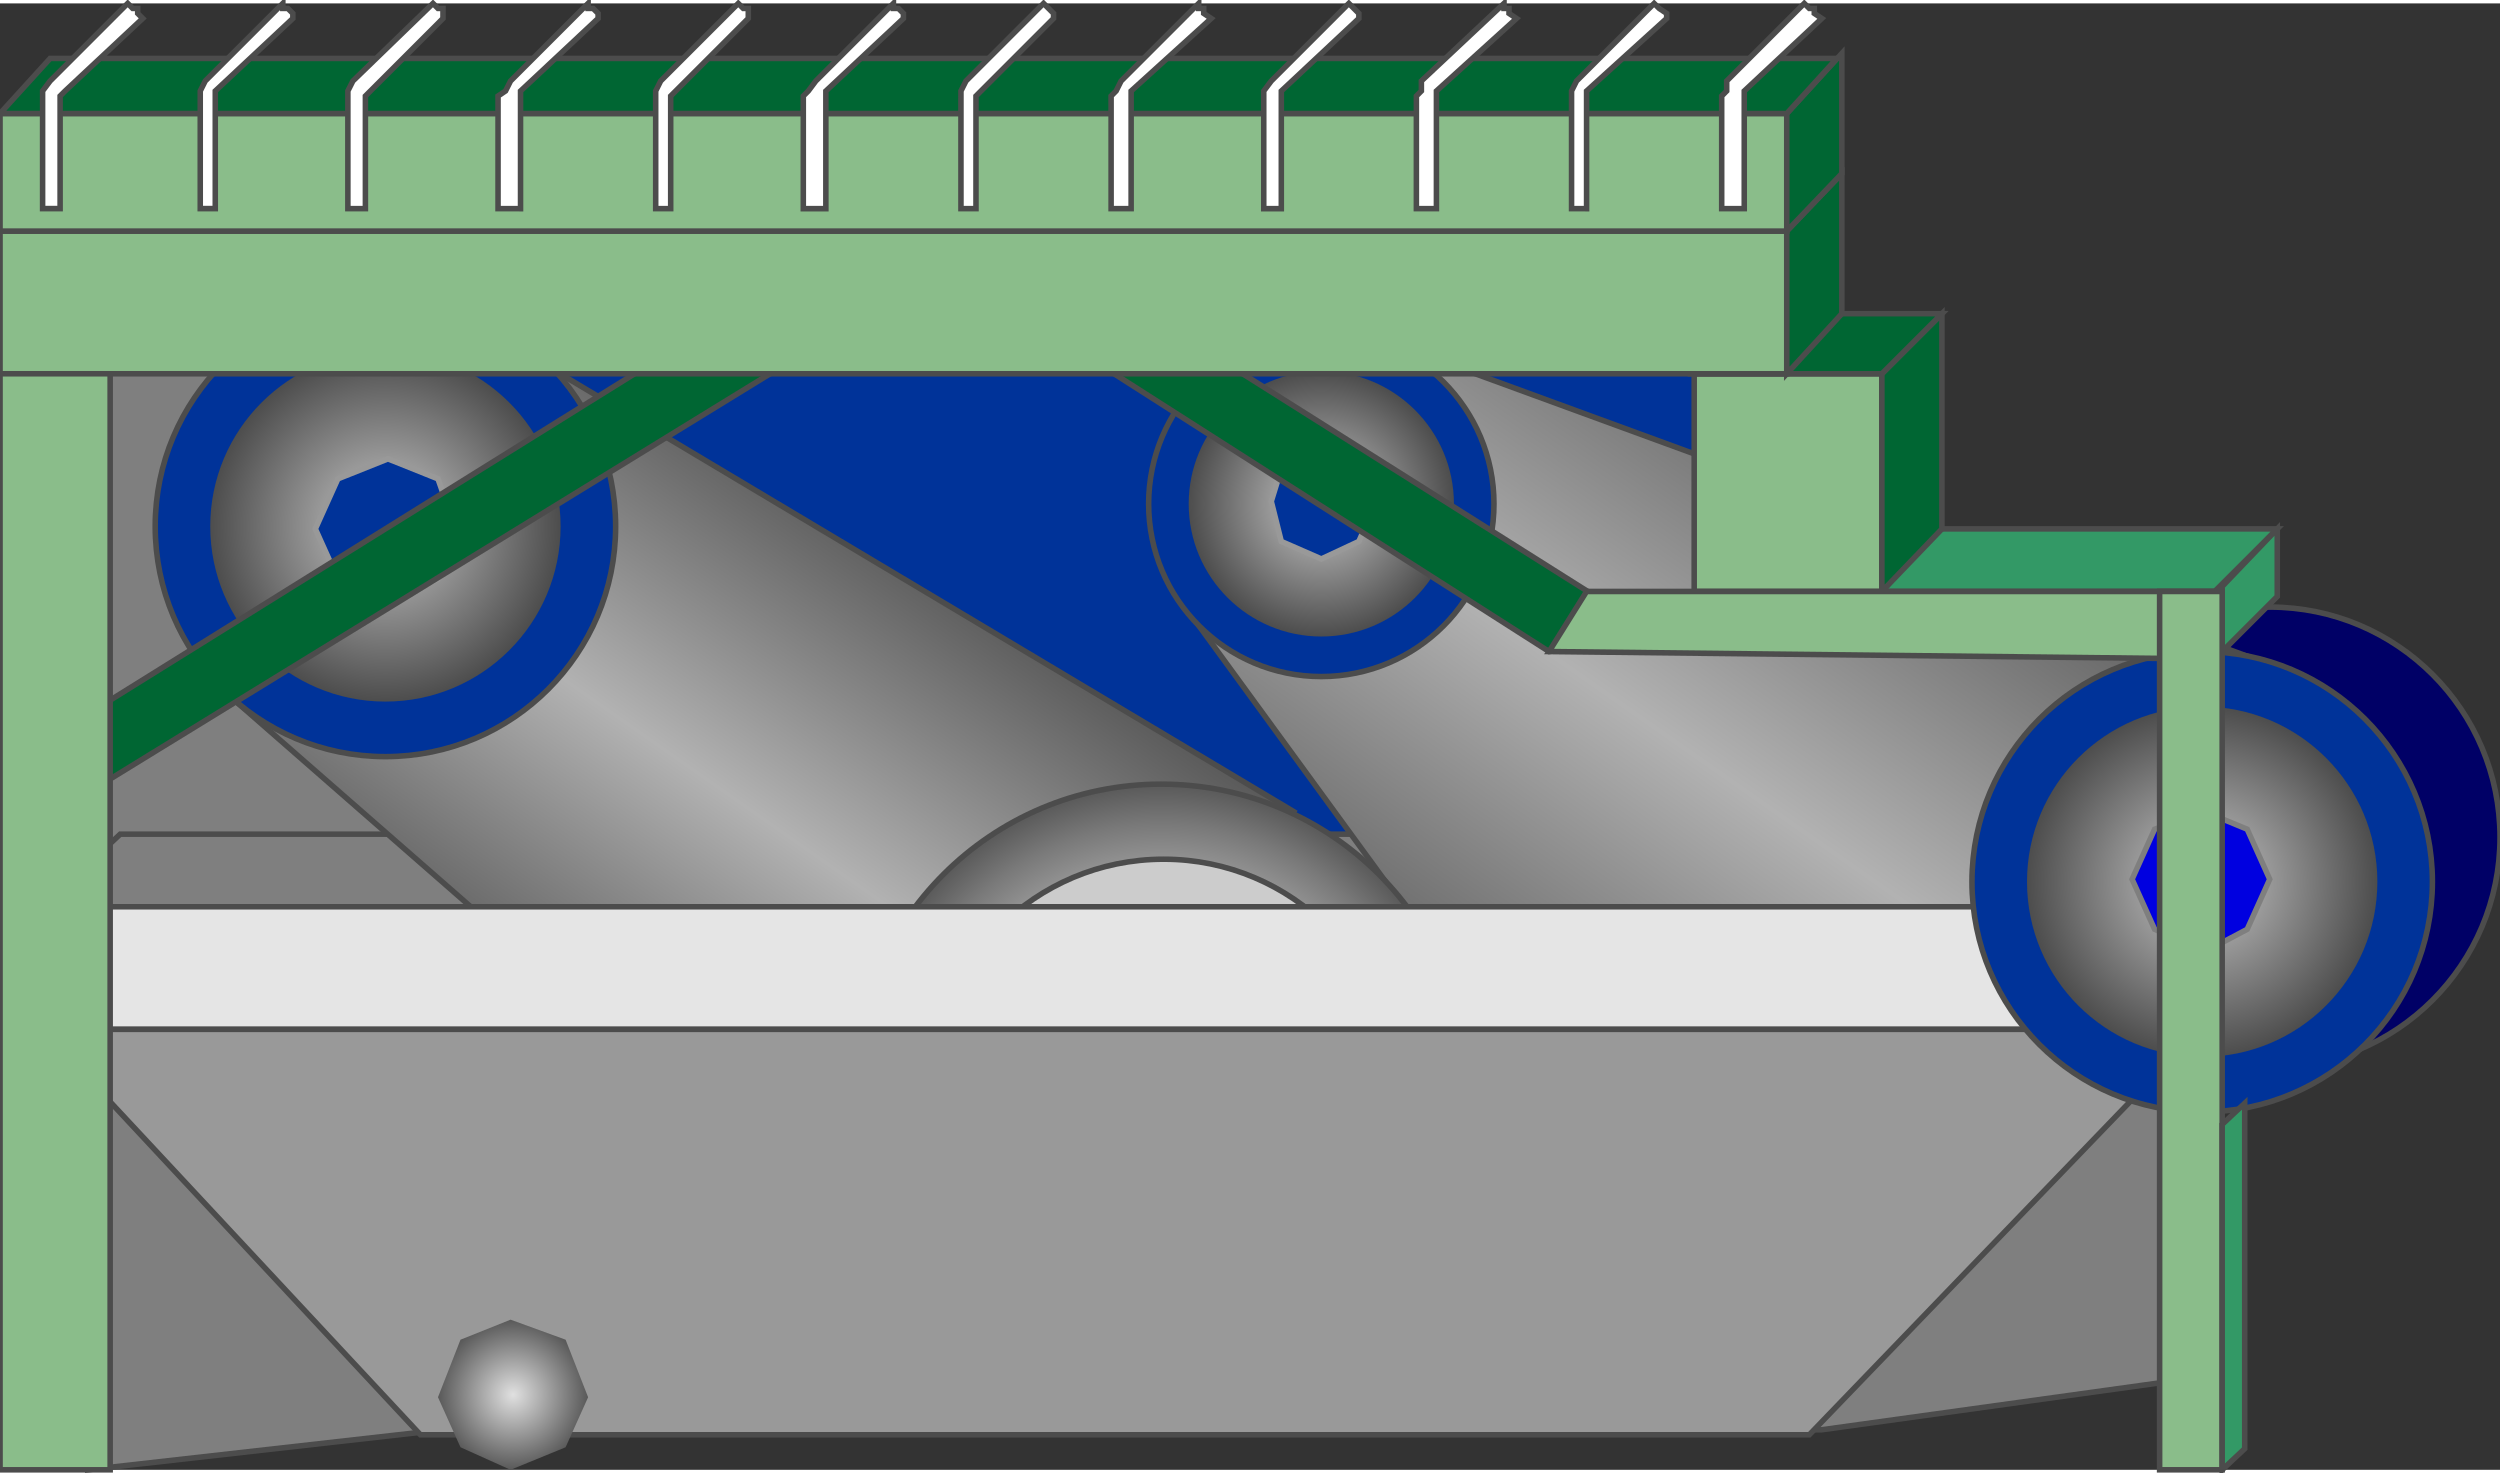 <svg version="1.1" xmlns="http://www.w3.org/2000/svg" xmlns:xlink="http://www.w3.org/1999/xlink" width="112px" height="66px" viewBox="0 0 112.5 65.988" enable-background="new 0 0 112.5 65.988" xml:space="preserve">
<rect x="0" y="0" width="112.5" height="65.988" fill="#333333" stroke="none"/>
<g id="Group_BackWheel">
	<circle fill="#000066" stroke="#4C4C4C" stroke-width="0.25" cx="102.141" cy="37.525" r="10.36" />
</g>
<g id="Group_Filter_Press">
	<path fill="#7F7F7F" stroke="#4C4C4C" stroke-width="0.25" d="M1.917,12.724l77.474,0.45l4.842,13.063l13.964,2.929v32.769   L81.98,64.186H19.934l-15.99,1.802L1.917,12.724z" />
	<path fill="#003399" stroke="#4C4C4C" stroke-width="0.25" d="M18.695,12.95h60.02v27.251h-60.02V12.95z" />
	<path fill="#7F7F7F" stroke="#4C4C4C" stroke-width="0.25" d="M1.917,40.651h98.306l3.154-3.266H5.408L1.917,40.651z" />
</g>
<g id="Group_Belt">
	<linearGradient id="SVGID_1_" gradientUnits="userSpaceOnUse" x1="25.076" y1="47.253" x2="41.093" y2="24.378">
		<stop offset="0.01" style="stop-color:#595959" />
		<stop offset="0.5" style="stop-color:#B2B2B2" />
		<stop offset="1" style="stop-color:#595959" />
	</linearGradient>
	<path fill="url(#SVGID_1_)" stroke="#4C4C4C" stroke-width="0.25" d="M22.749,15.202l35.472,21.17L43.469,60.133L9.461,30.404   L22.749,15.202z" />
	<linearGradient id="SVGID_2_" gradientUnits="userSpaceOnUse" x1="69.343" y1="51.399" x2="90.393" y2="21.336">
		<stop offset="0.01" style="stop-color:#595959" />
		<stop offset="0.5" style="stop-color:#B2B2B2" />
		<stop offset="1" style="stop-color:#595959" />
	</linearGradient>
	<path fill="url(#SVGID_2_)" stroke="#4C4C4C" stroke-width="0.25" d="M105.629,47.182l-2.928-17.229L62.387,15.202l-9.233,11.711   l10.022,13.738l3.04,8.559l10.473,4.729l9.009-8.783L105.629,47.182z" />
</g>
<g id="Group_Press">
	<radialGradient id="SVGID_3_" cx="52.253" cy="48.984" r="13.851" gradientUnits="userSpaceOnUse">
		<stop offset="0" style="stop-color:#E6E6E6" />
		<stop offset="0.16" style="stop-color:#E1E1E1" />
		<stop offset="0.33" style="stop-color:#D4D4D4" />
		<stop offset="0.51" style="stop-color:#BEBEBE" />
		<stop offset="0.69" style="stop-color:#A0A0A0" />
		<stop offset="0.87" style="stop-color:#797979" />
		<stop offset="1" style="stop-color:#595959" />
	</radialGradient>
	<circle fill="url(#SVGID_3_)" stroke="#4C4C4C" stroke-width="0.25" cx="52.252" cy="48.984" r="13.851" />
	<circle fill="#CCCCCC" stroke="#4C4C4C" stroke-width="0.25" cx="52.365" cy="48.984" r="10.473" />
	<path fill="#E5E5E5" stroke="#4C4C4C" stroke-width="0.25" d="M1.917,40.651h98.306v5.518H1.917V40.651z" />
	<path fill="#999999" stroke="#4C4C4C" stroke-width="0.25" d="M18.92,64.412h62.498l17.566-18.243H1.917L18.92,64.412z" />
</g>
<g id="Group_OuterWheels">
	<circle fill="#003399" stroke="#4C4C4C" stroke-width="0.25" cx="17.344" cy="23.535" r="10.36" />
	<circle fill="#003399" stroke="#4C4C4C" stroke-width="0.25" cx="99.098" cy="39.526" r="10.36" />
	<circle fill="#003399" stroke="#4C4C4C" stroke-width="0.25" cx="59.459" cy="22.522" r="7.77" />
	<g>
		<path fill="#003399" stroke="#999999" stroke-width="0.25" d="M17.457,20.495l2.252,0.9l0.788,2.252L19.709,25.9l-2.252,1.013    L15.205,25.9l-1.014-2.253l1.014-2.252L17.457,20.495z" />
		<path fill="#0000E0" stroke="#7F7F7F" stroke-width="0.25" d="M99.21,36.372l1.914,0.789l1.014,2.252l-1.014,2.252l-1.914,1.014    l-2.253-1.014l-1.013-2.252l1.013-2.252L99.21,36.372z" />
		<path fill="#003399" stroke="#999999" stroke-width="0.25" d="M59.459,20.157l1.689,0.788l0.788,1.464l-0.788,1.802l-1.689,0.788    l-1.801-0.788l-0.451-1.802l0.451-1.464L59.459,20.157z" />
	</g>
</g>
<g id="Group_InnerWheels">
	<radialGradient id="SVGID_4_" cx="17.344" cy="23.535" r="7.883" gradientUnits="userSpaceOnUse">
		<stop offset="0" style="stop-color:#E0E0E0" />
		<stop offset="0.17" style="stop-color:#B2B2B2" />
		<stop offset="1" style="stop-color:#4D4D4D" />
	</radialGradient>
	<circle fill="url(#SVGID_4_)" cx="17.344" cy="23.535" r="7.883" />
	<path fill="#003399" stroke="#999999" stroke-width="0.25" d="M17.457,20.495l2.252,0.9l0.788,2.252L19.709,25.9l-2.252,1.013   L15.205,25.9l-1.014-2.253l1.014-2.252L17.457,20.495z" />
	<radialGradient id="SVGID_5_" cx="99.098" cy="39.525" r="7.882" gradientUnits="userSpaceOnUse">
		<stop offset="0" style="stop-color:#E0E0E0" />
		<stop offset="0.17" style="stop-color:#B2B2B2" />
		<stop offset="1" style="stop-color:#4D4D4D" />
	</radialGradient>
	<circle fill="url(#SVGID_5_)" cx="99.098" cy="39.525" r="7.883" />
	<path fill="#0000E0" stroke="#7F7F7F" stroke-width="0.25" d="M99.21,36.372l1.914,0.789l1.014,2.252l-1.014,2.252l-1.914,1.014   l-2.253-1.014l-1.013-2.252l1.013-2.252L99.21,36.372z" />
	<radialGradient id="SVGID_6_" cx="59.459" cy="22.522" r="5.968" gradientUnits="userSpaceOnUse">
		<stop offset="0" style="stop-color:#E0E0E0" />
		<stop offset="0.17" style="stop-color:#B2B2B2" />
		<stop offset="1" style="stop-color:#4D4D4D" />
	</radialGradient>
	<circle fill="url(#SVGID_6_)" cx="59.459" cy="22.522" r="5.968" />
	<path fill="#003399" stroke="#999999" stroke-width="0.25" d="M59.459,20.157l1.689,0.788l0.788,1.464l-0.788,1.802l-1.689,0.788   l-1.801-0.788l-0.451-1.802l0.451-1.464L59.459,20.157z" />
</g>
<g id="Group_Group1">
	<path fill="#006633" stroke="#4C4C4C" stroke-width="0.25" d="M37.951,14.639L2.93,36.147L1.241,33.67l34.908-21.733L37.951,14.639   z" />
	<path fill="#006633" stroke="#4C4C4C" stroke-width="0.25" d="M74.661,28.49l-4.954,0.676L46.96,14.639l1.464-2.703L74.661,28.49z" />
	<path fill="#8ABD8A" stroke="#4C4C4C" stroke-width="0.25" d="M84.684,16.666h-8.445v9.797h8.445V16.666z" />
	<path fill="#339966" stroke="#4C4C4C" stroke-width="0.25" d="M87.16,23.647h15.315l-2.815,2.815H84.684L87.16,23.647z" />
	<path fill="#006633" stroke="#4C4C4C" stroke-width="0.25" d="M84.684,16.666l2.702-2.702v9.684l-2.702,2.815V16.666z" />
	<path fill="#006633" stroke="#4C4C4C" stroke-width="0.25" d="M84.684,16.666h-8.445l2.702-2.702h8.445L84.684,16.666z" />
	<path fill="#8ABD8A" stroke="#4C4C4C" stroke-width="0.25" d="M99.66,29.503l-29.953-0.337l1.688-2.703H99.66V29.503z" />
	<path fill="#8ABD8A" stroke="#4C4C4C" stroke-width="0.25" d="M0.002,15.202h4.955v50.786H0.002V15.202z" />
	<path fill="#8ABD8A" stroke="#4C4C4C" stroke-width="0.25" d="M0.002,16.666h80.402v-6.419H0.002V16.666z" />
	<path fill="#006633" stroke="#4C4C4C" stroke-width="0.25" d="M82.882,13.964l-2.478,2.702v-6.419l2.478-2.59V13.964z" />
	<path fill="#8ABD8A" stroke="#4C4C4C" stroke-width="0.25" d="M0.002,4.955h80.402v5.292H0.002V4.955z" />
	<path fill="#006633" stroke="#4C4C4C" stroke-width="0.25" d="M82.882,2.252l-2.478,2.703v5.292l2.478-2.59V2.252z" />
	<path fill="#006633" stroke="#4C4C4C" stroke-width="0.25" d="M0.002,4.955h80.402l2.252-2.478H2.255L0.002,4.955z" />
	<path fill="#339966" stroke="#4C4C4C" stroke-width="0.25" d="M99.998,26.237l2.478-2.59v3.041l-2.478,2.478V26.237z" />
	<path fill="#8ABD8A" stroke="#4C4C4C" stroke-width="0.25" d="M97.183,26.463h2.815v39.525h-2.815V26.463z" />
</g>
<g id="Group_Hook">
	<path fill="#FFFFFF" stroke="#4C4C4C" stroke-width="0.25" d="M5.746,0l0.225,0.226h0.225V0.45l0.226,0.226L2.93,3.941L2.705,4.167   v5.067H2.48H2.255H1.917V4.167V3.941l0.338-0.45L5.746,0z" />
	<path fill="#FFFFFF" stroke="#4C4C4C" stroke-width="0.25" d="M12.727,0v0.226h0.226l0.225,0.225v0.226L9.687,3.941v0.226v5.067   H9.461H9.236H9.011V4.167V3.941l0.225-0.45L12.727,0z" />
	<path fill="#FFFFFF" stroke="#4C4C4C" stroke-width="0.25" d="M19.484,0l0.225,0.226h0.225V0.45v0.226l-3.266,3.266l-0.225,0.226   v5.067h-0.225H15.88h-0.226V4.167V3.941l0.226-0.45L19.484,0z" />
	<path fill="#FFFFFF" stroke="#4C4C4C" stroke-width="0.25" d="M26.465,0v0.226h0.225l0.225,0.225v0.226l-3.491,3.266v0.226v5.067   H23.2h-0.225h-0.226h-0.337V4.167l0.337-0.226l0.226-0.45L26.465,0z" />
	<path fill="#FFFFFF" stroke="#4C4C4C" stroke-width="0.25" d="M33.222,0l0.225,0.226h0.226V0.45v0.226l-3.266,3.266l-0.226,0.226   v5.067h-0.225h-0.225h-0.225V4.167V3.941l0.225-0.45L33.222,0z" />
	<path fill="#FFFFFF" stroke="#4C4C4C" stroke-width="0.25" d="M40.204,0v0.226h0.225l0.225,0.225v0.226l-3.491,3.266v0.226v5.067   h-0.225h-0.226h-0.337h-0.226V4.167l0.226-0.226l0.337-0.45L40.204,0z" />
	<path fill="#FFFFFF" stroke="#4C4C4C" stroke-width="0.25" d="M46.96,0l0.225,0.226L47.41,0.45v0.226l-3.266,3.266l-0.225,0.226   v5.067h-0.225h-0.225h-0.226V4.167V3.941l0.226-0.45L46.96,0z" />
	<path fill="#FFFFFF" stroke="#4C4C4C" stroke-width="0.25" d="M53.941,0v0.226h0.226V0.45l0.337,0.226l-3.603,3.266v0.226v5.067   h-0.226h-0.225h-0.225H50V4.167l0.225-0.226l0.225-0.45L53.941,0z" />
	<path fill="#FFFFFF" stroke="#4C4C4C" stroke-width="0.25" d="M60.697,0l0.227,0.226l0.225,0.225v0.226l-3.49,3.266v0.226v5.067   h-0.226h-0.226h-0.338V4.167V3.941l0.338-0.45L60.697,0z" />
	<path fill="#FFFFFF" stroke="#4C4C4C" stroke-width="0.25" d="M67.68,0v0.226h0.225V0.45l0.338,0.226l-3.604,3.266v0.226v5.067   h-0.225h-0.225h-0.227h-0.225V4.167l0.225-0.226v-0.45L67.68,0z" />
	<path fill="#FFFFFF" stroke="#4C4C4C" stroke-width="0.25" d="M74.436,0l0.226,0.226l0.338,0.225v0.226l-3.604,3.266v0.226v5.067   H71.17h-0.225h-0.225V4.167V3.941l0.225-0.45L74.436,0z" />
	<path fill="#FFFFFF" stroke="#4C4C4C" stroke-width="0.25" d="M81.192,0l0.226,0.226h0.225V0.45l0.338,0.226l-3.49,3.266v0.226   v5.067h-0.226h-0.338h-0.226h-0.225V4.167l0.225-0.226v-0.45L81.192,0z" />
	<path fill="#339966" stroke="#4C4C4C" stroke-width="0.25" d="M101.012,49.494l-1.014,0.951v15.543l1.014-0.951V49.494z" />
</g>
<g id="Group_Axial">
	<radialGradient id="SVGID_7_" cx="23.087" cy="62.609" r="3.379" gradientUnits="userSpaceOnUse">
		<stop offset="0" style="stop-color:#E0E0E0" />
		<stop offset="1" style="stop-color:#595959" />
	</radialGradient>
	<polygon fill="url(#SVGID_7_)" points="22.975,59.231 25.452,60.133 26.465,62.722 25.452,64.974 22.975,65.988 20.722,64.974    19.709,62.722 20.722,60.133  " />
</g>
</svg>
